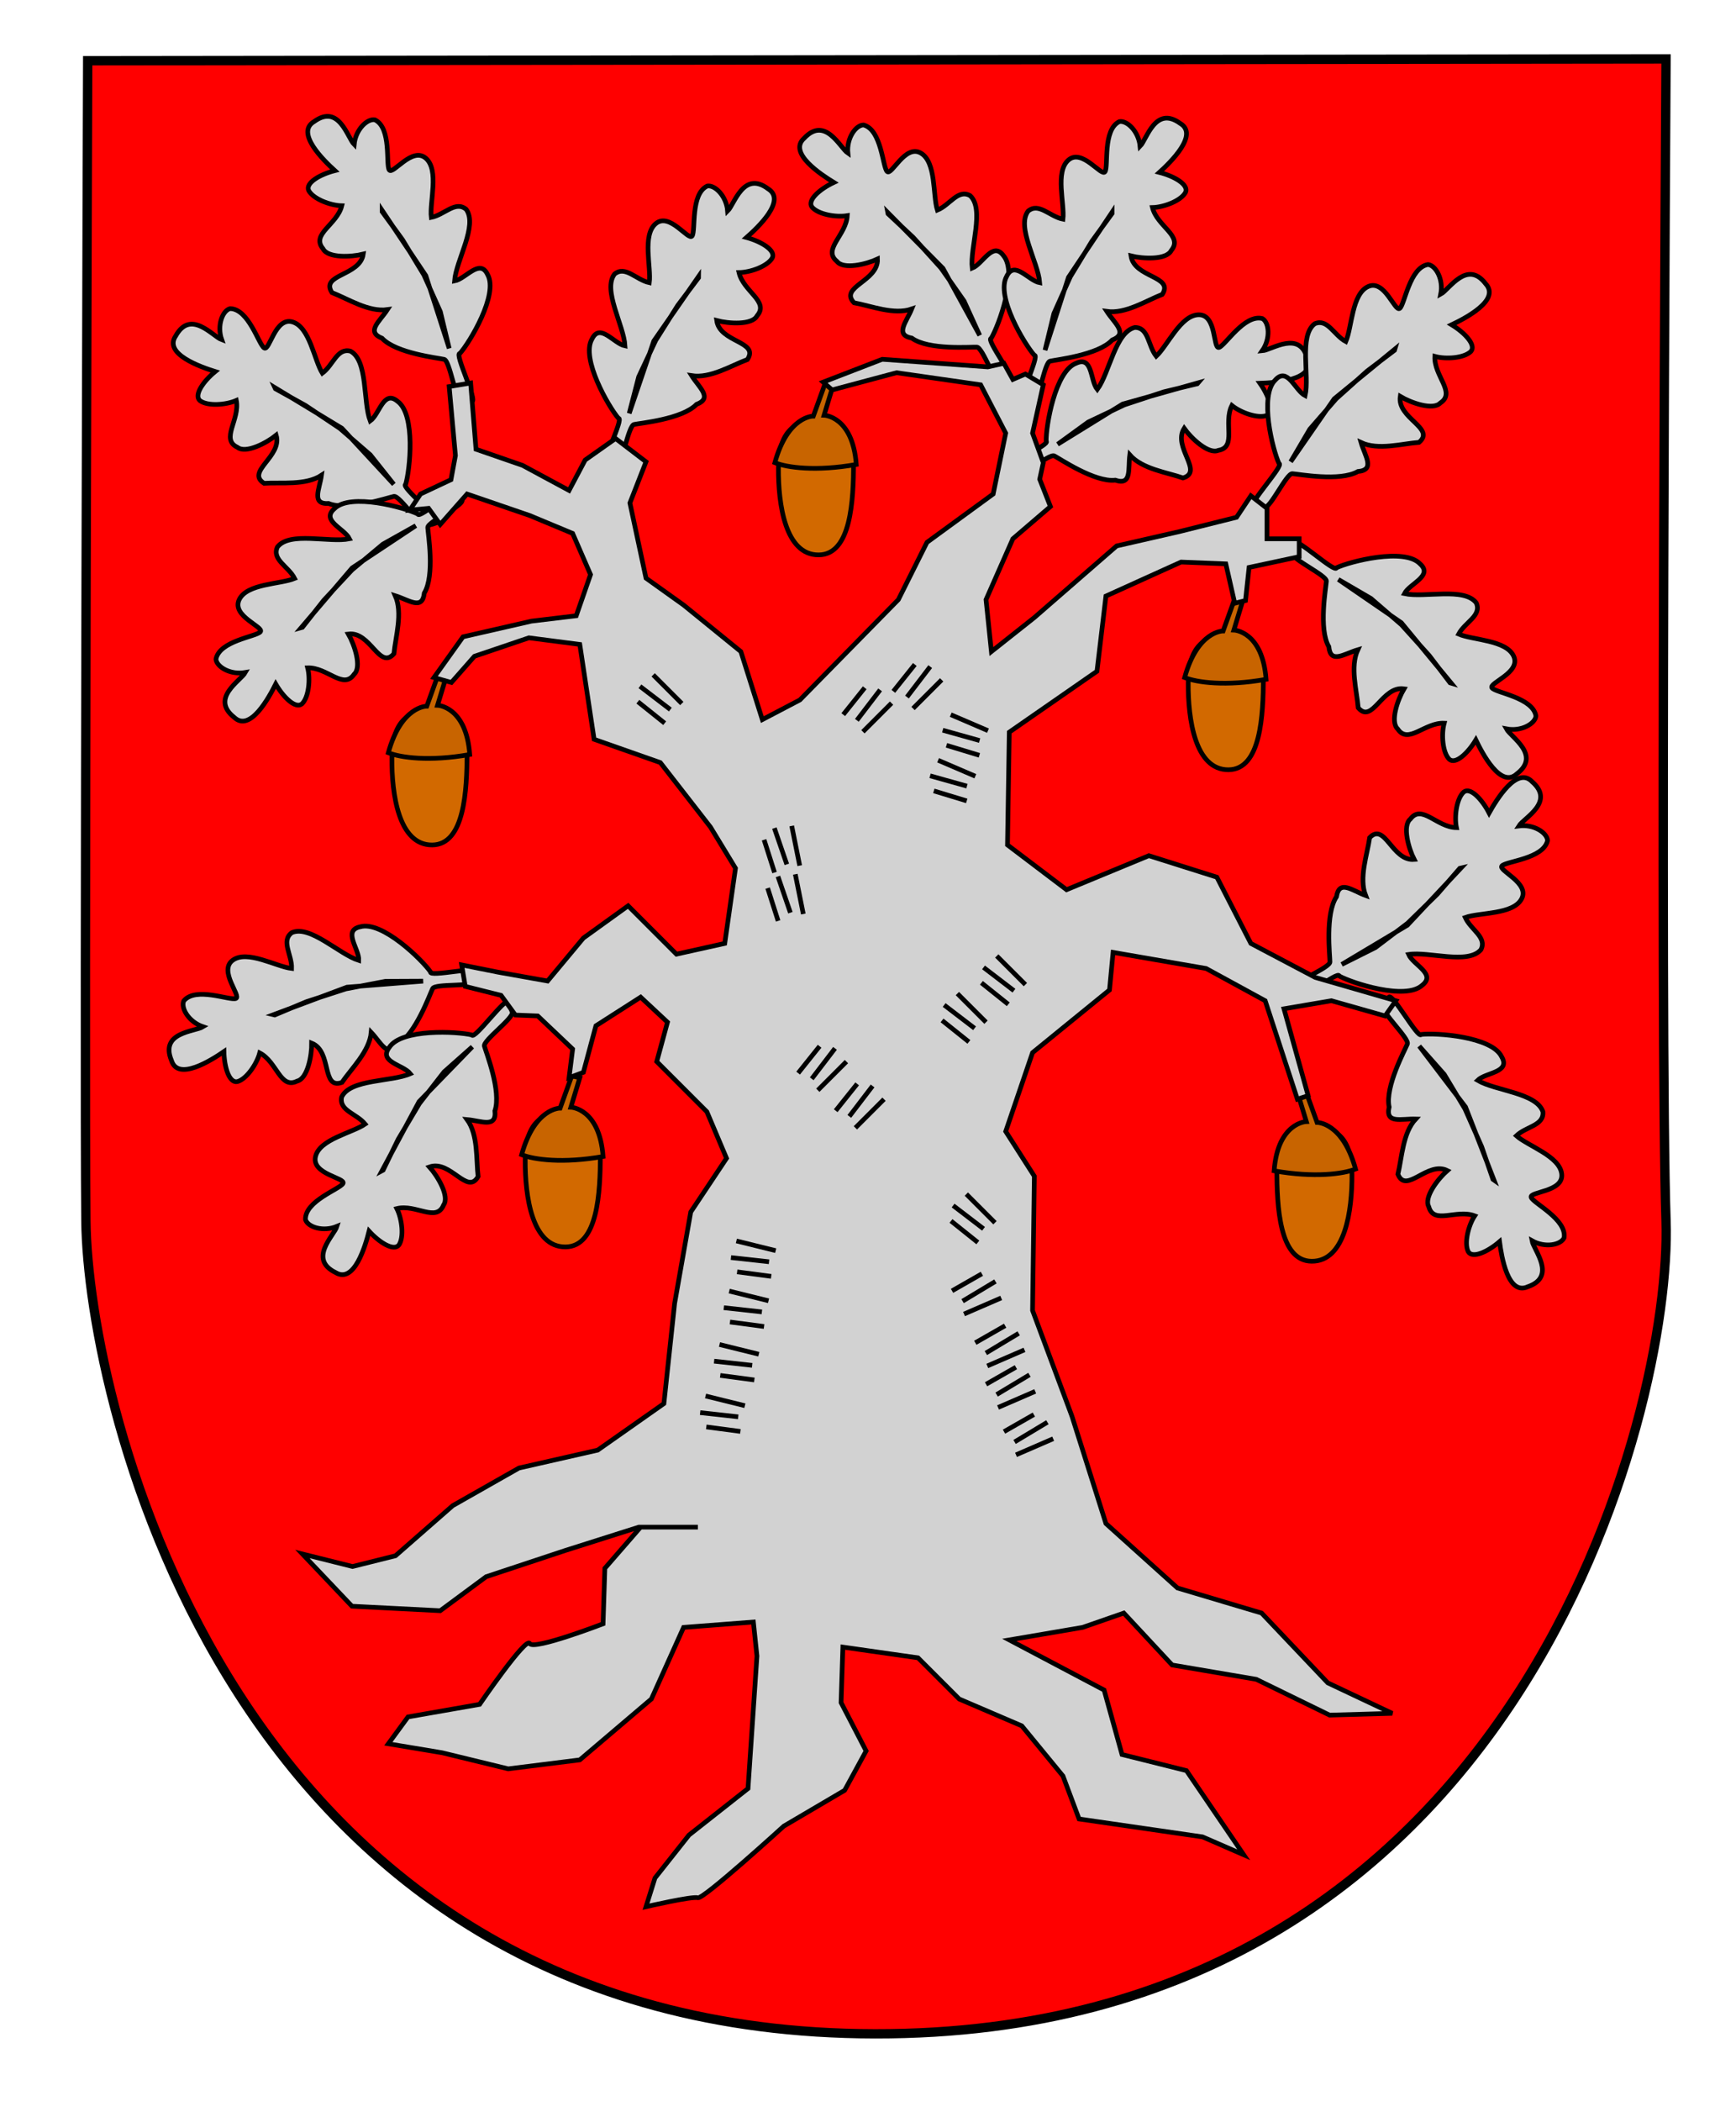 <?xml version="1.0" encoding="UTF-8" standalone="no"?>
<!-- Created with Inkscape (http://www.inkscape.org/) -->
<svg
   xmlns:dc="http://purl.org/dc/elements/1.1/"
   xmlns:cc="http://web.resource.org/cc/"
   xmlns:rdf="http://www.w3.org/1999/02/22-rdf-syntax-ns#"
   xmlns:svg="http://www.w3.org/2000/svg"
   xmlns="http://www.w3.org/2000/svg"
   xmlns:xlink="http://www.w3.org/1999/xlink"
   xmlns:sodipodi="http://inkscape.sourceforge.net/DTD/sodipodi-0.dtd"
   xmlns:inkscape="http://www.inkscape.org/namespaces/inkscape"
   id="svg2"
   sodipodi:version="0.32"
   inkscape:version="0.32"
   width="744.094"
   height="900"
   sodipodi:docbase="D:\xampp\htdocs\wiki\Bilder"
   sodipodi:docname="Wappen Kutenholz.svg"
   version="1.0"
   x="0"
   y="0">
  <defs
     id="defs5" />
  <sodipodi:namedview
     inkscape:window-height="744"
     inkscape:window-width="1280"
     inkscape:pageshadow="2"
     inkscape:pageopacity="0.0"
     borderopacity="1.0"
     bordercolor="#666666"
     pagecolor="#ffffff"
     id="base"
     inkscape:zoom="1.3037337"
     inkscape:cx="328.57009"
     inkscape:cy="586.29551"
     inkscape:window-x="-4"
     inkscape:window-y="-4"
     inkscape:current-layer="svg2" />
  <path
     style="fill:#ff0000;fill-opacity:1;fill-rule:evenodd;stroke:#000000;stroke-width:4;stroke-linecap:butt;stroke-linejoin:miter;stroke-miterlimit:4;stroke-dasharray:none;stroke-opacity:1"
     d="M 37.584,26.015 L 714.103,25.248 C 714.103,25.248 711.418,443.47 714.103,523.049 C 716.788,603.395 651.784,871.663 375.077,871.279 C 98.371,870.896 37.584,600.135 36.817,523.049 C 36.05,447.496 37.584,26.015 37.584,26.015 z "
     id="path1352"
     sodipodi:nodetypes="cczzzc" />
  <use
     x="0"
     y="0"
     xlink:href="#path1307"
     id="use1312"
     transform="matrix(0.906,-0.422,0.422,0.906,-68.626,153.514)"
     width="744.094"
     height="1052.362" />
  <use
     x="0"
     y="0"
     xlink:href="#path1307"
     id="use1314"
     transform="matrix(-0.271,-0.963,0.963,-0.271,86.689,451.058)"
     width="744.094"
     height="1052.362" />
  <use
     x="0"
     y="0"
     xlink:href="#path1307"
     id="use1316"
     transform="matrix(-1,-1.651824e-2,-1.651824e-2,1,464.701,31.027)"
     width="744.094"
     height="1052.362" />
  <use
     x="0"
     y="0"
     xlink:href="#path1307"
     id="use1318"
     transform="matrix(0.982,-0.189,0.189,0.982,202.645,33.507)"
     width="744.094"
     height="1052.362" />
  <use
     x="0"
     y="0"
     xlink:href="#path1307"
     id="use1320"
     transform="matrix(-1,0,0,1,640.469,0.767)"
     width="744.094"
     height="1052.362" />
  <use
     x="0"
     y="0"
     xlink:href="#path1307"
     id="use1322"
     transform="matrix(-0.761,-0.649,-0.649,0.761,696.701,201.708)"
     width="744.094"
     height="1052.362" />
  <use
     x="0"
     y="0"
     xlink:href="#path1307"
     id="use1324"
     transform="matrix(-0.957,-0.29,-0.29,0.957,780.763,110.804)"
     width="744.094"
     height="1052.362" />
  <use
     x="0"
     y="0"
     xlink:href="#path1307"
     id="use1326"
     transform="matrix(0.286,-0.958,-0.958,-0.286,661.555,475.375)"
     width="744.094"
     height="1052.362" />
  <use
     x="0"
     y="0"
     xlink:href="#path1307"
     id="use1328"
     transform="matrix(0.572,-0.82,-0.82,-0.572,620.577,691.407)"
     width="744.094"
     height="1052.362" />
  <use
     x="0"
     y="0"
     xlink:href="#path1307"
     id="use1330"
     transform="matrix(0.225,0.974,-0.974,0.225,677.153,192.041)"
     width="744.094"
     height="1052.362" />
  <use
     x="0"
     y="0"
     xlink:href="#path1307"
     id="use1332"
     transform="matrix(0.23,-0.973,0.973,0.23,-8.139,573.33)"
     width="744.094"
     height="1052.362" />
  <use
     x="0"
     y="0"
     xlink:href="#path1307"
     id="use1334"
     transform="matrix(-0.469,-0.883,0.883,-0.469,160.974,688.448)"
     width="744.094"
     height="1052.362" />
  <g
     id="g1340"
     transform="translate(0,-76)">
    <path
       sodipodi:nodetypes="czzzz"
       id="path1336"
       d="M 185.237,437.973 C 199.235,437.877 200.098,414.291 200.194,398.854 C 200.29,383.418 195.017,381.5 184.854,380.829 C 174.709,380.159 168.075,385.336 167.979,400.772 C 167.883,416.208 170.855,438.069 185.237,437.973 z "
       style="fill:#d26900;fill-opacity:1;fill-rule:evenodd;stroke:#000000;stroke-width:2;stroke-linecap:butt;stroke-linejoin:miter;stroke-miterlimit:4;stroke-dasharray:none;stroke-opacity:1" />
    <path
       sodipodi:nodetypes="ccccccc"
       id="path1338"
       d="M 201.345,399.238 C 184.087,402.306 171.622,400.58 166.445,398.471 C 172.006,378.336 182.936,378.528 182.936,378.528 L 187.922,364.722 L 191.373,365.489 L 187.538,378.145 C 187.538,378.145 199.811,378.528 201.345,399.238 z "
       style="fill:#c86400;fill-opacity:1;fill-rule:evenodd;stroke:#000000;stroke-width:2;stroke-linecap:butt;stroke-linejoin:miter;stroke-miterlimit:4;stroke-dasharray:none;stroke-opacity:1" />
  </g>
  <use
     x="0"
     y="0"
     xlink:href="#g1340"
     id="use1344"
     transform="translate(57.144,172.198)"
     width="744.094"
     height="1052.362" />
  <use
     x="0"
     y="0"
     xlink:href="#g1340"
     id="use1346"
     transform="translate(165.678,-124.258)"
     width="744.094"
     height="1052.362" />
  <use
     x="0"
     y="0"
     xlink:href="#g1340"
     id="use1348"
     transform="translate(341.327,-32.215)"
     width="744.094"
     height="1052.362" />
  <use
     x="0"
     y="0"
     xlink:href="#g1340"
     id="use1350"
     transform="matrix(-1,0,0,1,747.469,178.334)"
     width="744.094"
     height="1052.362" />
  <path
     id="path1307"
     style="fill:#d2d2d2;fill-opacity:1;fill-rule:evenodd;stroke:#000000;stroke-width:2;stroke-linecap:butt;stroke-linejoin:miter;stroke-miterlimit:4;stroke-opacity:1"
     d="M 209.015,117.675 C 205.691,110.516 199.683,119.464 194.825,120.359 C 195.464,111.538 204.924,96.581 199.811,89.678 C 195.209,85.843 190.606,91.979 184.854,93.13 C 184.087,86.482 188.318,72.896 182.553,67.818 C 176.656,62.624 168.363,75.104 166.829,72.803 C 165.294,70.502 167.902,54.829 160.692,51.327 C 157.415,50.727 152.429,55.457 151.81,61.903 C 148.937,59.043 145.352,44.296 134.613,52.094 C 126.496,56.888 138.8,68.777 143.53,73.091 C 137.138,74.721 130.842,78.364 132.312,81.624 C 134.23,85.204 141.517,88.016 146.502,88.144 C 144.457,96.326 133.207,100.289 138.449,106.553 C 140.494,110.643 150.593,110.132 155.707,108.854 C 154.3,118.314 137.17,117.419 142.284,125.345 C 149.187,128.029 158.008,133.782 166.062,132.632 C 162.738,137.745 156.729,142.092 163.76,144.904 C 169.801,151.392 187.898,153.349 190.379,153.947 C 192.86,154.544 195.065,171.039 197.701,171.319 C 200.338,171.598 199.571,171.77 202.244,171.936 C 204.916,172.102 194.537,151.168 197.126,151.424 C 201.345,146.694 213.745,126.112 209.015,117.675 z M 192.542,149.247 L 188.745,133.518 L 181.694,117.79 L 172.474,102.603 L 163.796,90.671 L 163.796,90.129 L 182.508,118.061 L 192.542,149.247 z "
     sodipodi:nodetypes="ccccsscccccccccccssscccccccccc" />
  <path
     style="fill:#d2d2d2;fill-opacity:1;fill-rule:evenodd;stroke:#000000;stroke-width:2;stroke-linecap:butt;stroke-linejoin:miter;stroke-miterlimit:4;stroke-dasharray:none;stroke-opacity:1"
     d="M 276.897,816.82 C 276.897,816.82 296.84,812.218 299.141,812.985 C 301.442,813.752 335.958,782.304 335.958,782.304 L 362.037,766.964 L 371.241,750.089 L 360.503,729.379 L 361.27,705.601 L 393.485,710.204 L 411.127,727.845 L 437.973,739.351 L 455.615,760.827 L 462.518,779.236 L 515.443,786.906 L 533.084,794.577 L 508.539,758.526 L 480.926,751.623 L 473.256,724.01 L 432.604,702.533 L 464.052,697.164 L 481.693,691.028 L 502.403,713.272 L 538.454,719.408 L 569.902,734.748 L 596.748,733.981 L 569.135,720.942 L 540.755,691.028 L 504.704,680.289 L 474.023,652.676 L 459.45,606.655 L 442.575,561.4 L 443.342,503.873 L 431.07,484.697 L 442.575,450.948 L 475.557,424.102 L 477.091,407.995 L 516.977,414.898 L 542.289,428.704 L 556.095,470.891 L 560.697,469.357 L 550.342,432.156 L 570.669,428.704 L 593.68,435.224 L 598.282,428.704 L 563.765,418.733 L 536.152,404.159 L 521.579,375.779 L 492.432,366.575 L 457.149,381.149 L 431.837,361.973 L 432.604,313.65 L 470.188,287.571 L 474.023,255.356 L 506.238,240.782 L 525.414,241.55 L 529.249,258.424 L 533.851,257.274 L 535.385,243.084 L 556.862,238.481 L 556.862,230.811 L 543.056,230.811 L 543.056,217.772 L 536.152,212.402 L 530.016,221.607 L 505.471,227.743 L 478.625,233.879 L 443.342,264.56 L 424.933,279.134 L 422.632,256.89 L 434.138,230.811 L 450.245,217.005 L 445.643,205.307 L 447.177,198.212 L 442.575,185.556 L 447.177,164.847 L 439.507,160.245 L 434.138,162.546 L 430.303,155.642 L 423.399,157.176 L 378.145,153.917 L 352.833,163.696 L 356.668,167.052 L 384.281,159.669 L 420.331,164.847 L 431.07,185.556 L 425.7,211.635 L 397.32,232.345 L 385.048,256.89 L 342.861,299.844 L 326.754,308.281 L 317.55,279.134 L 293.005,259.191 L 276.897,247.686 L 269.994,215.471 L 276.897,197.829 L 263.858,187.858 L 250.818,197.062 L 243.915,210.101 L 223.972,199.363 L 204.029,192.46 L 201.728,164.08 L 192.524,165.614 L 195.209,195.144 L 193.291,205.499 L 180.252,211.635 L 175.649,218.539 L 183.703,217.772 L 188.689,224.675 L 200.194,211.635 L 227.04,220.84 L 245.449,228.51 L 253.119,246.152 L 246.983,263.793 L 227.807,266.094 L 198.468,272.806 L 186.004,290.256 L 193.483,292.365 L 203.358,281.147 L 226.705,273.237 L 248.517,276.066 L 254.653,316.718 L 283.033,326.69 L 304.51,354.303 L 315.248,371.944 L 310.646,404.159 L 289.937,408.762 L 269.227,388.052 L 250.051,401.858 L 234.711,420.267 L 213.234,416.432 L 197.893,413.364 L 199.427,422.568 L 214.768,426.403 L 220.904,434.841 L 230.492,435.224 L 245.449,449.414 L 243.915,461.687 L 250.051,459.385 L 255.42,439.443 L 274.596,427.17 L 286.101,437.909 L 281.499,454.783 L 302.976,476.26 L 311.413,496.203 L 296.073,519.214 L 289.169,558.332 L 284.567,601.286 L 256.187,621.228 L 222.438,628.899 L 194.058,645.006 L 169.513,666.483 L 151.104,671.085 L 129.628,665.716 L 150.864,688.091 L 188.689,690.02 L 208.391,675.447 L 242.381,664.182 L 273.829,654.21 L 299.141,654.21 L 274.596,654.21 L 259.255,671.852 L 258.488,695.63 C 258.488,695.63 228.574,707.135 227.04,704.067 C 225.506,700.999 205.563,730.146 205.563,730.146 L 174.882,735.515 L 166.445,747.021 L 189.456,750.856 L 217.836,757.759 L 248.517,753.924 L 279.198,727.845 L 293.005,697.164 L 322.919,694.863 L 324.453,709.437 L 320.618,766.197 L 295.306,786.139 L 280.732,804.548 L 276.897,816.82 z "
     id="path1354"
     sodipodi:nodetypes="cscccccccccccccccccccccccccccccccccccccccccccccccccccccccccccccccccccccccccccccccccccccccccccccccccccccccccccccccccccccccccccccccccccccccccccccccccccccccccccccccscccccccccccccc" />
  <g
     id="g12979"
     transform="translate(0,-76)">
    <path
       id="path12247"
       d="M 427.235,485.529 L 439.507,497.801"
       style="fill:none;fill-opacity:0.75;fill-rule:evenodd;stroke:#000000;stroke-width:2;stroke-linecap:butt;stroke-linejoin:miter;stroke-miterlimit:4;stroke-dasharray:none;stroke-opacity:1" />
    <path
       id="path12249"
       d="M 421.564,490.432 L 434.604,500.403"
       style="fill:none;fill-opacity:0.75;fill-rule:evenodd;stroke:#000000;stroke-width:2;stroke-linecap:butt;stroke-linejoin:miter;stroke-miterlimit:4;stroke-dasharray:none;stroke-opacity:1"
       sodipodi:nodetypes="cc" />
    <path
       id="path12251"
       d="M 420.661,497.034 L 432.166,506.238"
       style="fill:none;fill-opacity:0.75;fill-rule:evenodd;stroke:#000000;stroke-width:2;stroke-linecap:butt;stroke-linejoin:miter;stroke-miterlimit:4;stroke-dasharray:none;stroke-opacity:1" />
  </g>
  <use
     x="0"
     y="0"
     xlink:href="#g12979"
     id="use12984"
     transform="translate(-16.875,16.108)"
     width="744.094"
     height="1052.362" />
  <use
     x="0"
     y="0"
     xlink:href="#g12979"
     id="use12988"
     transform="matrix(0,1,-1,0,788.44,43.657)"
     width="744.094"
     height="1052.362" />
  <use
     x="0"
     y="0"
     xlink:href="#g12979"
     id="use12990"
     transform="matrix(0,1,-1,0,772.333,27.549)"
     width="744.094"
     height="1052.362" />
  <use
     x="0"
     y="0"
     xlink:href="#g12979"
     id="use12992"
     transform="matrix(0.833,0.554,-0.554,0.833,211.88,-203.301)"
     width="744.094"
     height="1052.362" />
  <use
     x="0"
     y="0"
     xlink:href="#use12992"
     id="use12994"
     transform="translate(-1.534,-20.71)"
     width="744.094"
     height="1052.362" />
  <use
     x="0"
     y="0"
     xlink:href="#g12979"
     id="use12996"
     transform="translate(-147.269,-120.423)"
     width="744.094"
     height="1052.362" />
  <use
     x="0"
     y="0"
     xlink:href="#g12979"
     id="use12998"
     transform="matrix(0,1,-1,0,791.673,-126.022)"
     width="744.094"
     height="1052.362" />
  <use
     x="0"
     y="0"
     xlink:href="#use12998"
     id="use13000"
     transform="translate(21.477,-9.971)"
     width="744.094"
     height="1052.362" />
  <use
     x="0"
     y="0"
     xlink:href="#g12979"
     id="use13002"
     transform="translate(-13.039,102.015)"
     width="744.094"
     height="1052.362" />
  <use
     x="0"
     y="0"
     xlink:href="#g12979"
     id="use13004"
     transform="matrix(-0.368,0.93,-0.93,-0.368,967.223,309.404)"
     width="744.094"
     height="1052.362" />
  <use
     x="0"
     y="0"
     xlink:href="#use13004"
     id="use13006"
     transform="translate(9.971,22.244)"
     width="744.094"
     height="1052.362" />
  <use
     x="0"
     y="0"
     xlink:href="#use13006"
     id="use13008"
     transform="translate(12.307,38.078)"
     width="744.094"
     height="1052.362" />
  <use
     x="0"
     y="0"
     xlink:href="#use13008"
     id="use13010"
     transform="translate(-7.693,-20.3)"
     width="744.094"
     height="1052.362" />
  <use
     x="0"
     y="0"
     xlink:href="#g12979"
     id="use13012"
     transform="matrix(0.856,-0.517,0.517,0.856,-261.809,401.936)"
     width="744.094"
     height="1052.362" />
  <use
     x="0"
     y="0"
     xlink:href="#use13012"
     id="use13016"
     transform="translate(-3.068,21.477)"
     width="744.094"
     height="1052.362" />
  <use
     x="0"
     y="0"
     xlink:href="#use13016"
     id="use13018"
     width="744.094"
     height="1052.362"
     transform="translate(-10.14,44.948)" />
  <use
     x="0"
     y="0"
     xlink:href="#use13018"
     id="use13020"
     transform="translate(5.978,-22.051)"
     width="744.094"
     height="1052.362" />
  <use
     x="0"
     y="0"
     xlink:href="#g12979"
     id="use13038"
     transform="matrix(0.929,-0.371,0.371,0.929,-146.74,103.741)"
     width="744.094"
     height="900" />
  <use
     x="0"
     y="0"
     xlink:href="#use13038"
     id="use13040"
     transform="translate(5.424,-19.525)"
     width="744.094"
     height="900" />
</svg>
